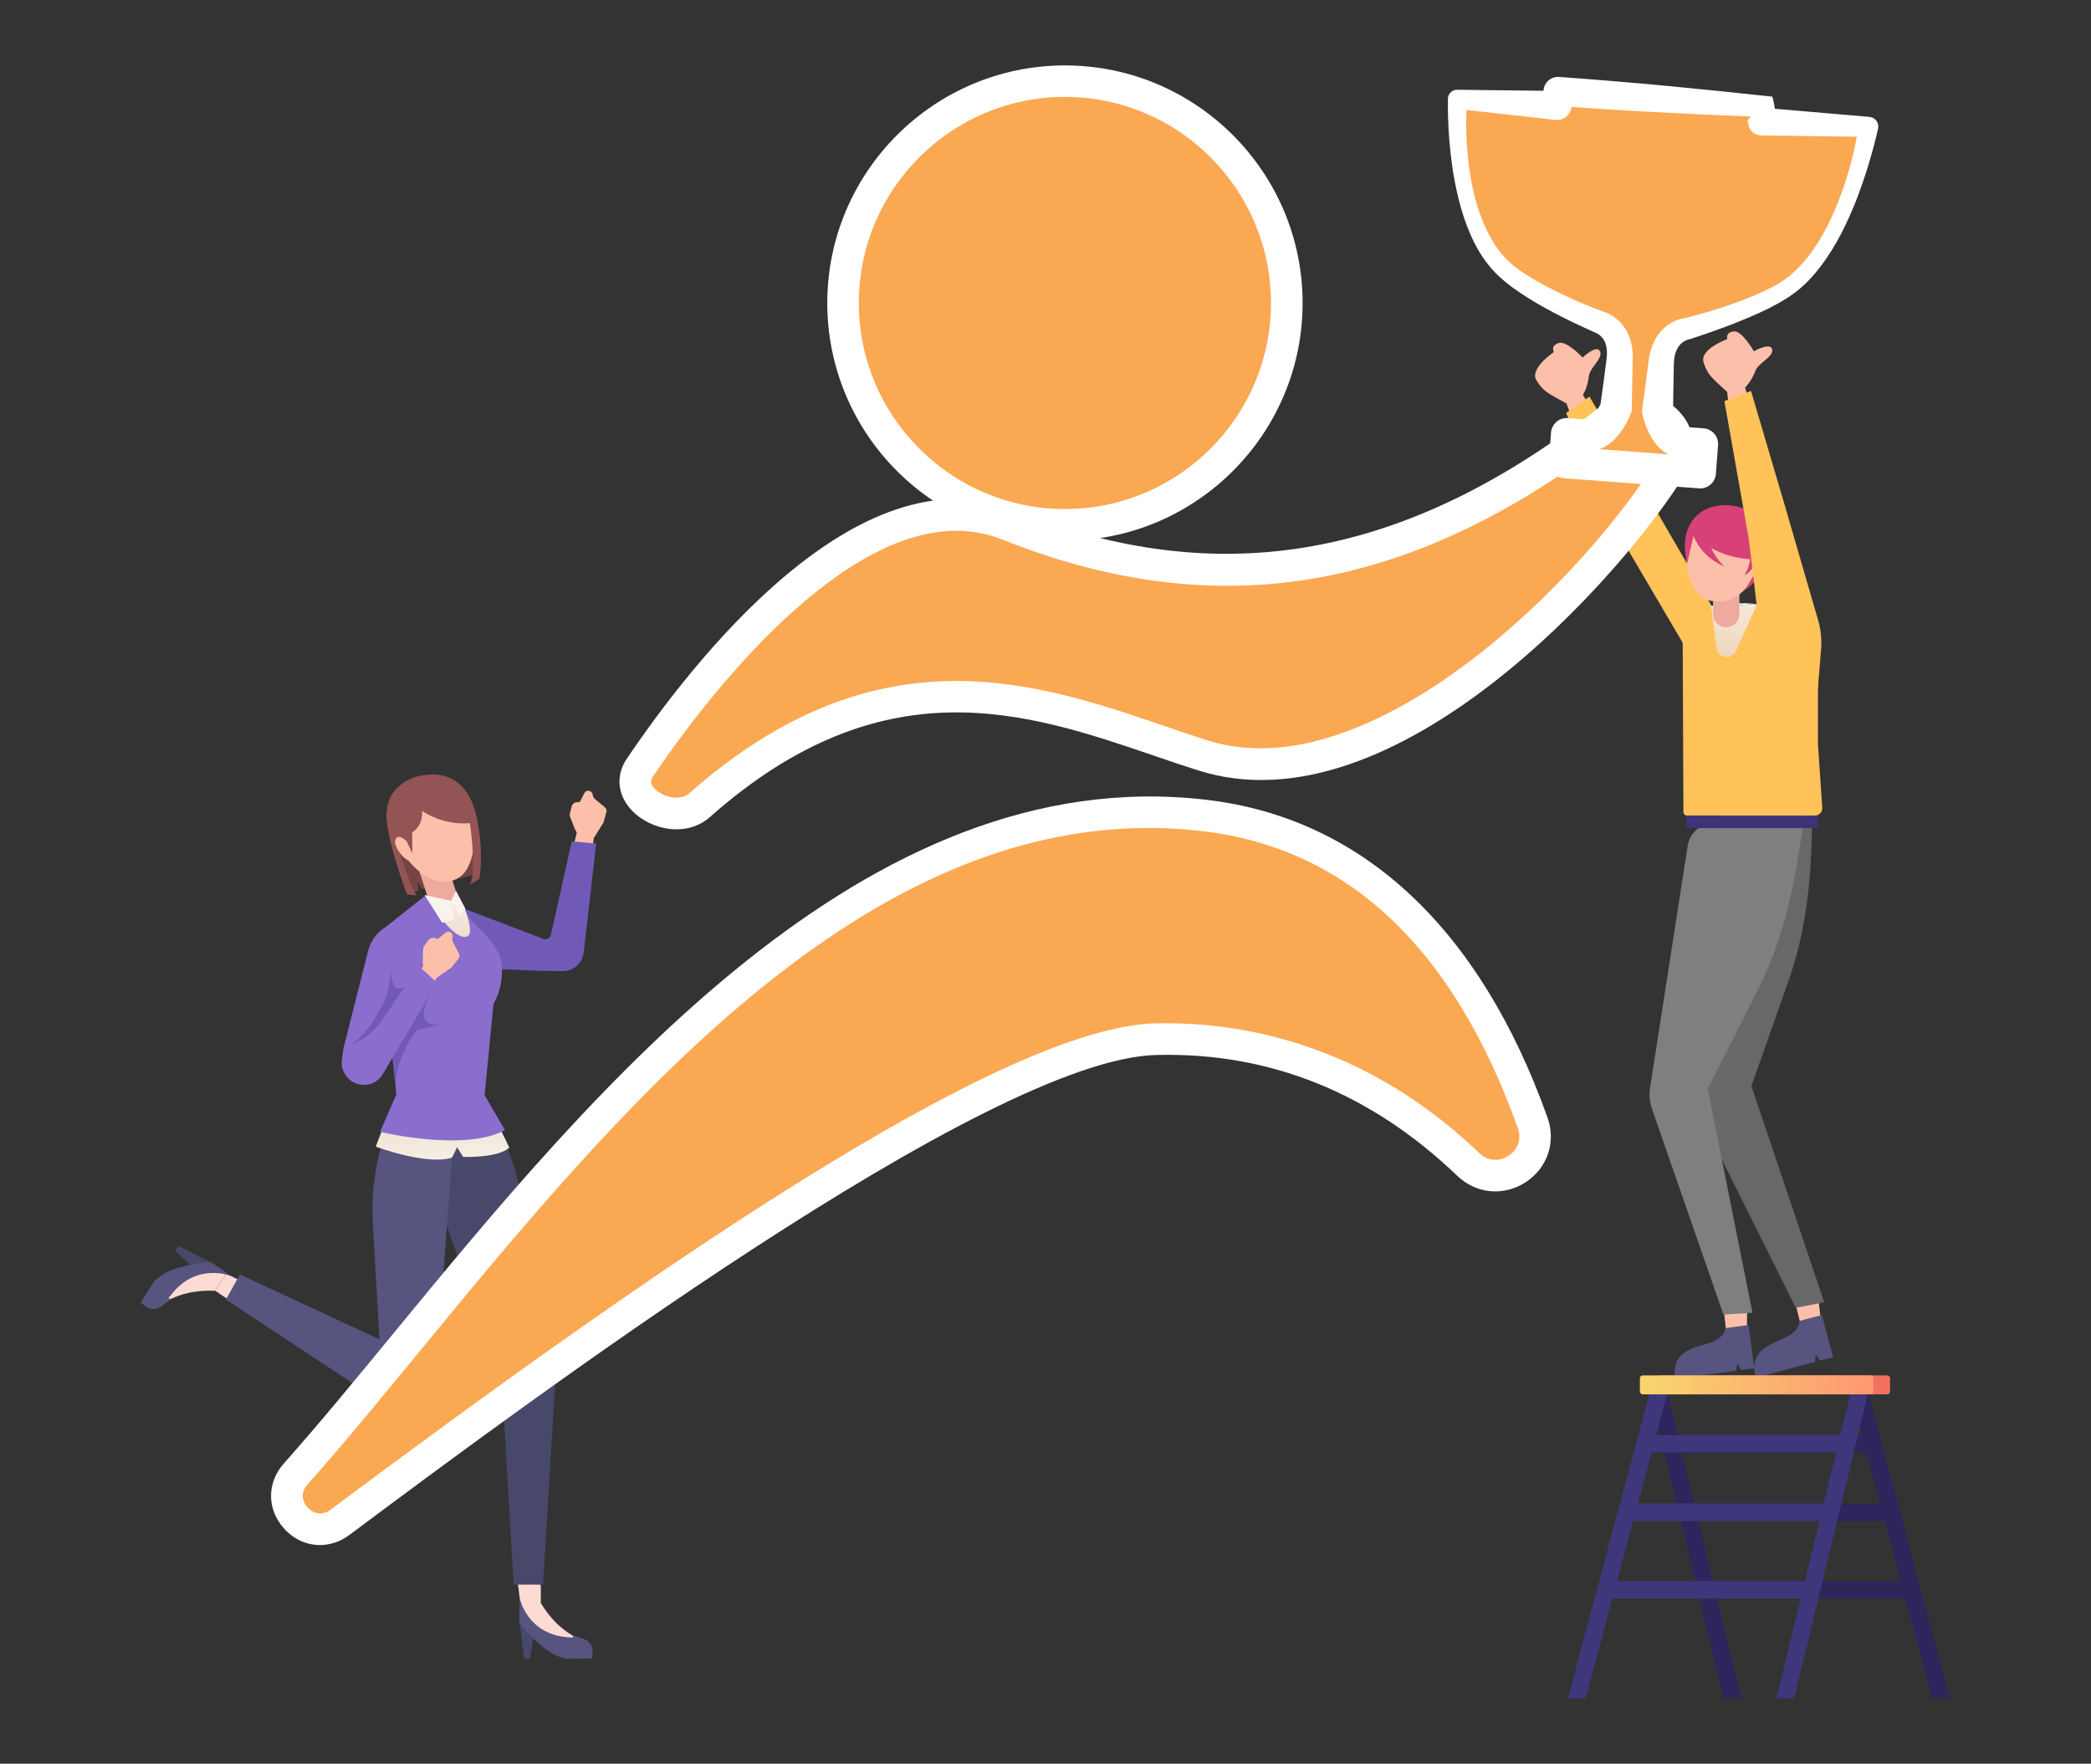 <svg xmlns="http://www.w3.org/2000/svg" xmlns:xlink="http://www.w3.org/1999/xlink" id="Layer_1" x="0px" y="0px" viewBox="0 0 279.04 235.36" style="enable-background:new 0 0 279.04 235.36;" xml:space="preserve">
<rect x="0" y="0" width="279.04" height="235.36" fill="#333333" stroke="none"/>
<style type="text/css">
	.st0{fill:#48486B;}
	.st1{fill:#FCDBD2;}
	.st2{fill:#57547F;}
	.st3{fill:#774343;}
	.st4{fill:#EFAA9E;}
	.st5{fill:#783D8A;}
	.st6{fill:#8A6DCC;}
	.st7{fill:#715AB7;}
	.st8{fill:#FCC0AA;}
	.st9{fill:#925454;}
	.st10{fill:#F99795;}
	.st11{fill:url(#SVGID_1_);}
	.st12{fill:url(#SVGID_2_);}
	.st13{fill:url(#SVGID_3_);}
	.st14{fill:url(#SVGID_4_);}
	.st15{fill:url(#SVGID_5_);}
	.st16{fill:#686868;}
	.st17{fill:#7F7F7F;}
	.st18{fill:#FFC359;}
	.st19{clip-path:url(#SVGID_7_);fill:#F6EEE5;}
	.st20{clip-path:url(#SVGID_7_);fill:#F5EDE4;}
	.st21{clip-path:url(#SVGID_7_);fill:#F5ECE3;}
	.st22{clip-path:url(#SVGID_7_);fill:#F5ECE2;}
	.st23{clip-path:url(#SVGID_7_);fill:#F4EBE1;}
	.st24{clip-path:url(#SVGID_7_);fill:#F4EAE0;}
	.st25{clip-path:url(#SVGID_7_);fill:#F4E9DF;}
	.st26{clip-path:url(#SVGID_7_);fill:#F4E9DE;}
	.st27{clip-path:url(#SVGID_7_);fill:#F3E8DD;}
	.st28{clip-path:url(#SVGID_7_);fill:#F3E7DC;}
	.st29{clip-path:url(#SVGID_7_);fill:#F3E7DB;}
	.st30{clip-path:url(#SVGID_7_);fill:#F2E6DA;}
	.st31{clip-path:url(#SVGID_7_);fill:#F2E5D9;}
	.st32{clip-path:url(#SVGID_7_);fill:#F2E5D8;}
	.st33{clip-path:url(#SVGID_7_);fill:#F1E4D7;}
	.st34{clip-path:url(#SVGID_7_);fill:#F1E3D6;}
	.st35{clip-path:url(#SVGID_7_);fill:#F1E3D5;}
	.st36{clip-path:url(#SVGID_7_);fill:#F1E2D4;}
	.st37{clip-path:url(#SVGID_7_);fill:#F0E1D2;}
	.st38{clip-path:url(#SVGID_7_);fill:#F0E1D1;}
	.st39{clip-path:url(#SVGID_7_);fill:#F0E0D0;}
	.st40{clip-path:url(#SVGID_7_);fill:#EFDFCF;}
	.st41{clip-path:url(#SVGID_7_);fill:#EFDFCE;}
	.st42{clip-path:url(#SVGID_7_);fill:#EFDECD;}
	.st43{clip-path:url(#SVGID_7_);fill:#EEDDCC;}
	.st44{clip-path:url(#SVGID_7_);fill:#EEDDCB;}
	.st45{clip-path:url(#SVGID_7_);fill:#EEDCCA;}
	.st46{clip-path:url(#SVGID_7_);fill:#EEDBC9;}
	.st47{clip-path:url(#SVGID_7_);fill:#EDDBC8;}
	.st48{clip-path:url(#SVGID_7_);fill:#EDDAC7;}
	.st49{clip-path:url(#SVGID_7_);fill:#EDD9C6;}
	.st50{clip-path:url(#SVGID_7_);fill:#ECD8C5;}
	.st51{clip-path:url(#SVGID_7_);fill:#ECD8C4;}
	.st52{clip-path:url(#SVGID_7_);fill:#ECD7C3;}
	.st53{clip-path:url(#SVGID_7_);fill:#EBD6C2;}
	.st54{fill:#3F327A;}
	.st55{fill:#D84178;}
	.st56{fill:#2F245B;}
	.st57{fill:#3F377C;}
	.st58{fill:#F47160;}
	.st59{fill:url(#SVGID_8_);}
	.st60{fill:#FBA853;}
	.st61{fill:#FFFFFF;}
	.st62{fill-rule:evenodd;clip-rule:evenodd;fill:#FBA853;}
</style>
<g>
	<g>
		<g>
			<polygon class="st0" points="69.94,221.36 70.72,221.36 71.21,218.39 69.32,216.39    "></polygon>
			<polygon class="st1" points="69.45,213.97 72.17,213.97 72.17,211.48 68.98,210.39    "></polygon>
			<g>
				<path class="st1" d="M69.49,213.97l-0.12,0.45l1.25,3.41l2.64,0.93l4.41,0.05c-3.45-1.18-5.46-4.84-5.46-4.84H69.49z"></path>
				<path class="st2" d="M75.93,218.49c-5.58-0.31-6.58-5.21-6.58-5.21l-0.05,3.12c1.02,1.68,3.66,4.1,5.18,4.62      c0.67,0.23,1.03,0.35,1.03,0.35l3.35-0.06c0.12,0,0.21-0.1,0.21-0.22v-0.85c0-0.42-0.18-0.82-0.48-1.09      c-0.02-0.03-0.05-0.05-0.07-0.07l-0.07-0.07c-0.03-0.03-0.07-0.05-0.11-0.08c-0.34-0.23-0.93-0.39-2.14-0.8      c0,0,0.35,0.19,0.28,0.35C76.44,218.59,76.14,218.5,75.93,218.49z"></path>
			</g>
			<path class="st0" d="M64.39,147.06l-3.88-4.6l-2.99,14.95L67,185.05l1.55,26.41l3.93,0l1.54-25.97c0.05-0.77,0-1.54-0.14-2.3     l-4.44-24.07C68.63,154.79,66.91,150.68,64.39,147.06z"></path>
			<polygon class="st0" points="23.37,166.9 25.56,168.97 28.27,168.51 23.8,166.26    "></polygon>
			<polygon class="st1" points="28.69,172.23 30.75,173.62 33.43,171.58 30.21,169.97    "></polygon>
			<g>
				<path class="st1" d="M24.11,170.46l-2.51,3.63c2.9-2.2,7.07-1.83,7.07-1.83l1.52-2.26l-0.31-0.35l-3.53-0.86L24.11,170.46z"></path>
				<path class="st2" d="M30.83,170.28l-2.56-1.79c-1.96-0.09-5.44,0.75-6.73,1.71c-0.56,0.43-0.87,0.66-0.87,0.66l-1.82,2.81      c-0.06,0.1-0.03,0.24,0.07,0.3l0.7,0.47c0.35,0.24,0.78,0.31,1.17,0.21c0.04,0,0.07-0.01,0.1-0.02l0.1-0.02      c0.04-0.01,0.09-0.03,0.13-0.05c0.38-0.15,0.84-0.56,1.86-1.33c0,0-0.35,0.18-0.45,0.04c-0.07-0.1,0.17-0.31,0.3-0.47      C26.21,168.37,30.83,170.28,30.83,170.28z"></path>
			</g>
			<path class="st2" d="M30.15,173.41l22.24,14.7c0.74,0.49,1.65,0.68,2.53,0.53c1.52-0.26,2.7-1.48,2.9-3.01l0.44-3.35     l-26.24-12.21L30.15,173.41z"></path>
			<path class="st2" d="M49.76,163.34l1.09,19.21l7.39-0.16l2.72-36.58l-7.87,1.25C50.59,152.11,49.44,157.72,49.76,163.34z"></path>
			<path class="st3" d="M63.09,116.8l0.4-4.85l-10.47,1.51l1.84,5.8c0.28-0.15,0.62-0.3,1-0.45l-0.14-1.23l0.54,1.08     C58.92,117.68,63.09,116.8,63.09,116.8z"></path>
			<path class="st4" d="M55.04,113.48l2.1,6.43c0.33,1,1.4,1.55,2.41,1.22c1-0.33,1.55-1.4,1.22-2.41l-1.15-3.52L55.04,113.48z"></path>
			<rect x="53.1" y="145.84" class="st5" width="11.3" height="1.24"></rect>
			<path class="st6" d="M49.14,126.84l-3.3,13.03l4.1,0.83l4.87-10.02l-3.57-6.81C50.2,124.56,49.45,125.62,49.14,126.84z"></path>
			<path class="st7" d="M49.09,139.25l2.5-4.02l0.49-3.43c0,0-2.22,5.81-5.33,7.67L49.09,139.25z"></path>
			<path class="st8" d="M53.04,108.19c-2.66,0.96,0.6,5.39,1.29,6.4c0.69,1.01,3.58,4.15,6.6,2.7c3.01-1.44,2.41-7.82,2.41-7.82     s-0.33-1-0.87-2.11C61.93,106.26,55.69,107.23,53.04,108.19z"></path>
			<path class="st9" d="M63.72,109.67c-1.25-7.41-6.52-6.44-8.03-6.06c-0.75,0.19-3.55,1.21-4.01,4.09     c-0.46,2.88,1.33,5.76,1.33,5.76l-0.3-1.11l1.58-0.01l0.75,1.54L55,111.07c1.54-0.94,1.33-2.84,1.33-2.84     C60.21,110.69,63.72,109.67,63.72,109.67z"></path>
			<path class="st9" d="M54.32,119.37l1.26,0.11c-0.89-1.28-3.01-7.9-3.01-7.9l-0.98-3.46C51.27,111.4,54.32,119.37,54.32,119.37z"></path>
			<path class="st8" d="M52.76,112.06c-0.33,0.84,1.35,3.02,1.99,2.75l-0.46-2.52C53.94,111.98,53.09,111.22,52.76,112.06z"></path>
			<path class="st9" d="M63.99,117.26c0,0,0.64-3.94-0.41-8.2c-0.72-2.96-3.02-1.75-3.02-1.75l2.09,2.11c0,0,1.01,6.49,0.09,8.65     L63.99,117.26z"></path>
			<path class="st8" d="M72.09,129.23l1.28,0.21c0.89,0.15,1.8-0.05,2.54-0.55c0.86-0.57,1.43-1.49,1.55-2.52l1.78-14.57l-2.18-1.03     l-3.71,14.8l-1-0.17L72.09,129.23z"></path>
			<path class="st7" d="M72.75,125.38l-0.66,1.99l0.5,2.19l2.5,0.03c0.84,0.01,1.63-0.36,2.17-1c0.35-0.42,0.57-0.93,0.63-1.48     l1.67-14.54l-3.26-0.3l-2.77,12.43C73.45,125.07,73.13,125.35,72.75,125.38z"></path>
			<path class="st8" d="M77.23,111.6l2.03,0.21l1.27-2.04l0.39-1.39c0.07-0.24-0.01-0.49-0.2-0.65l-1.3-1.08     c-0.19-0.15-0.31-0.37-0.33-0.62c-0.02-0.21-0.16-0.39-0.36-0.45l-0.12-0.04c-0.24-0.07-0.49,0.04-0.6,0.25l-0.63,1.23     l-0.45,0.04c-0.31,0.03-0.56,0.25-0.64,0.55l-0.24,0.96c-0.04,0.15-0.03,0.3,0.03,0.44l0.61,1.56L77.23,111.6z"></path>
			<polygon class="st7" points="64.17,129.23 72.59,129.57 72.98,125.47 61.79,121.2    "></polygon>
			<path class="st6" d="M62.62,122.48c-0.6-0.76-1.74-3.46-1.74-3.46l-0.54,1.43l-3.54-0.97l-5.78,4.58l1.86,22.01l11.79,0.11     l1.19-12.27c0,0,1.19-1.63,1.14-4.73C66.94,126.08,63.87,124.04,62.62,122.48z"></path>
			<path class="st7" d="M52.75,144.63c0,0,0.3-4.63,3.65-7.99h-1.07l-3.12,3.21L52.75,144.63z"></path>
			<path class="st7" d="M51.02,136.64c0,0,5.95-5.16,4.96-7.03c-3.9,5.22-3.76,0-3.76,0L51.02,136.64z"></path>
			<path class="st7" d="M52.22,137.42c1.34,0.66,6.71-0.74,6.71-0.74s-4.11,0.92-1.51-4.09C57.42,132.6,52.18,137.4,52.22,137.42z"></path>
			<path class="st8" d="M46.45,139.92l0.06,2.47c0.03,1.29,1.11,2.3,2.4,2.24h0c0.78-0.04,1.49-0.47,1.88-1.15l7.51-13.04l-1.6-1.8     l-7.15,9.56L46.45,139.92z"></path>
			<path class="st8" d="M60.24,124.51l-0.1-0.08c-0.19-0.16-0.46-0.16-0.65,0l-1.06,0.88l-0.43-0.13c-0.29-0.09-0.62,0.01-0.8,0.26     l-0.59,0.79c-0.09,0.12-0.14,0.27-0.15,0.42l-0.05,1.67l0.12,1.15l1.79,0.98l1.96-1.38l0.9-1.13c0.15-0.19,0.18-0.46,0.07-0.68     l-0.78-1.5c-0.12-0.21-0.14-0.46-0.07-0.7C60.46,124.86,60.4,124.64,60.24,124.51z"></path>
			<polygon class="st10" points="46.48,141.49 49.55,138.2 46.45,139.92    "></polygon>
		</g>
		<path class="st6" d="M47.31,139.21l-1.47,0.66l-0.21,1.54c-0.13,0.91,0.18,1.83,0.83,2.48l0.03,0.03    c0.61,0.61,1.47,0.92,2.33,0.85c0.95-0.08,1.79-0.62,2.28-1.44l7.2-12.23l-2.4-2.17l-4.96,7.25    C50.03,137.5,48.78,138.55,47.31,139.21z"></path>
		<linearGradient id="SVGID_1_" gradientUnits="userSpaceOnUse" x1="56.421" y1="156.776" x2="55.62" y2="146.681">
			<stop offset="0" style="stop-color:#F8F3ED"></stop>
			<stop offset="1" style="stop-color:#ECDAC7"></stop>
		</linearGradient>
		<path class="st11" d="M50.14,153.01c0,0,6.74,2.54,10.18,1.47l1.64-3.31l-10.94-0.44L50.14,153.01z"></path>
		<linearGradient id="SVGID_2_" gradientUnits="userSpaceOnUse" x1="64.39" y1="156.144" x2="63.589" y2="146.048">
			<stop offset="0" style="stop-color:#F8F3ED"></stop>
			<stop offset="1" style="stop-color:#ECDAC7"></stop>
		</linearGradient>
		<path class="st12" d="M61.8,154.38c0,0,4.61,0.2,6.17-1.24l-1.28-2.64l-6.45,1.4L61.8,154.38z"></path>
		<path class="st6" d="M60.6,145.2l-7.72,0.86l-2.16,4.98c0,0,11.29,2.72,16.67-0.24l-2.71-4.63L60.6,145.2z"></path>
		<linearGradient id="SVGID_3_" gradientUnits="userSpaceOnUse" x1="59.218" y1="118.659" x2="60.524" y2="126.696">
			<stop offset="0" style="stop-color:#F8F3ED"></stop>
			<stop offset="1" style="stop-color:#ECDAC7"></stop>
		</linearGradient>
		<path class="st13" d="M60.2,120.24l-3.51-0.79c0,0,3.82,6.35,5.69,5.5c0.95-0.43-0.37-3.73-0.37-3.73l-1.14-2.21L60.2,120.24z"></path>
		<linearGradient id="SVGID_4_" gradientUnits="userSpaceOnUse" x1="59.086" y1="124.475" x2="59.385" y2="126.698">
			<stop offset="0" style="stop-color:#F8F3ED"></stop>
			<stop offset="1" style="stop-color:#ECDAC7"></stop>
		</linearGradient>
		<polygon class="st14" points="59.01,123.15 60.57,122.69 60.2,120.24 56.69,119.46   "></polygon>
		<linearGradient id="SVGID_5_" gradientUnits="userSpaceOnUse" x1="61.562" y1="123.808" x2="61.842" y2="125.891">
			<stop offset="0" style="stop-color:#F8F3ED"></stop>
			<stop offset="1" style="stop-color:#ECDAC7"></stop>
		</linearGradient>
		<polygon class="st15" points="61.38,122.11 62.11,121.27 60.86,118.89 60.2,120.24   "></polygon>
	</g>
	<g>
		<g>
			<g>
				<polygon class="st8" points="239.68,174.28 240.37,177.06 243.03,176.56 242.59,172.72     "></polygon>
			</g>
			<g>
				<path class="st2" d="M242.92,181.56l1.7-0.45l-1.49-5.63l-3,0.79c0,0,0.16,1.32-2.02,2.28c-2.17,0.96-4.73,1.84-3.82,5.29      l7.9-2.09l0.12-1L242.92,181.56z"></path>
			</g>
			<g>
				<path class="st16" d="M233.72,144.93l4.98-14.12c3.27-9.26,3.25-18.78,3.04-28.6l-0.01-0.61l-12.62,8.28      c-0.23,0.08-0.44,0.2-0.64,0.34c-0.95,0.66-1.51,1.74-1.54,2.9l-0.86,32.61c-0.03,0.95,0.18,1.9,0.61,2.76l12.96,26.03l3.8-0.74      L233.72,144.93z"></path>
			</g>
			<g>
				<polygon class="st8" points="230.08,175.19 230.4,178.03 233.11,177.88 233.17,174.01     "></polygon>
			</g>
			<g>
				<path class="st2" d="M232.36,182.82l1.74-0.23l-0.76-5.77l-3.07,0.41c0,0-0.01,1.33-2.29,2.01c-2.28,0.68-4.93,1.22-4.46,4.76      l8.1-1.07l0.25-0.98L232.36,182.82z"></path>
			</g>
			<g>
				<path class="st17" d="M227.9,145.32l6.74-13.37c4.42-8.77,5.61-18.21,6.65-27.98l0.06-0.6l-13.57,6.61      c-0.24,0.05-0.47,0.14-0.68,0.26c-1.02,0.53-1.72,1.54-1.89,2.68l-5.01,32.23c-0.15,0.94-0.06,1.91,0.25,2.81l9.54,27.47      l3.87-0.25L227.9,145.32z"></path>
			</g>
			<g>
				<path class="st8" d="M205.02,50.73c0.93,1.55,1.6,1.75,4.02,3.11l0.33,0.87l2,5.31c1.29,3.44,2.88,6.77,4.74,9.95l0.78,1.32      l0.45,0.99c0.21,0.47,0.54,0.87,0.96,1.17l3.14-3.69l-9.35-15.59l-0.85-1.49c0,0,0.63-0.94,0.8-2.53      c0.13-1.1,1.95-2.39,1.47-3.29c-0.48-0.91-2.31,0.85-2.31,0.85s-2.2-2.33-3.22-1.93c-0.62,0.24-0.9,0.56-0.62,1.21      C207.36,46.97,204.1,49.18,205.02,50.73z"></path>
			</g>
			<g>
				<polygon class="st18" points="220.83,67.8 216.65,72.33 229.64,94.43 229.17,82.16     "></polygon>
			</g>
			<g>
				<path class="st18" d="M238.33,80.02l-4.73,0.79l-2.94,0.07l-6.12,1.58l0.11,25.88c0,0.28,0.23,0.5,0.5,0.5h17.03      c0.55,0,1-0.44,1-0.99l-0.58-8.57v-8.3L238.33,80.02z"></path>
			</g>
			<g>
				<g>
					<defs>
						<path id="SVGID_6_" d="M231.65,86.87l2.83-6.21c-2.66-0.5-6.14,0.2-6.14,0.2l0.77,5.81        C229.44,87.88,231.12,88.02,231.65,86.87z"></path>
					</defs>
					<clipPath id="SVGID_7_">
						<use xlink:href="#SVGID_6_" style="overflow:visible;"></use>
					</clipPath>
					<polygon class="st19" points="234.47,80.27 233.63,80.16 234.47,80.16      "></polygon>
					<polygon class="st20" points="234.47,80.52 231.57,80.16 233.63,80.16 234.47,80.27      "></polygon>
					<polygon class="st21" points="234.47,80.77 229.51,80.16 231.57,80.16 234.47,80.52      "></polygon>
					<polygon class="st22" points="234.47,81.02 228.33,80.27 228.33,80.16 229.51,80.16 234.47,80.77      "></polygon>
					<polygon class="st23" points="234.47,81.28 228.33,80.52 228.33,80.27 234.47,81.02      "></polygon>
					<polygon class="st24" points="234.47,81.53 228.33,80.78 228.33,80.52 234.47,81.28      "></polygon>
					<polygon class="st25" points="234.47,81.78 228.33,81.03 228.33,80.78 234.47,81.53      "></polygon>
					<polygon class="st26" points="234.47,82.03 228.33,81.28 228.33,81.03 234.47,81.78      "></polygon>
					<polygon class="st27" points="234.47,82.29 228.33,81.53 228.33,81.28 234.47,82.03      "></polygon>
					<polygon class="st28" points="234.47,82.54 228.33,81.79 228.33,81.53 234.47,82.29      "></polygon>
					<polygon class="st29" points="234.47,82.79 228.33,82.04 228.33,81.79 234.47,82.54      "></polygon>
					<polygon class="st30" points="234.47,83.05 228.33,82.29 228.33,82.04 234.47,82.79      "></polygon>
					<polygon class="st31" points="234.47,83.29 234.47,83.3 228.33,82.55 228.33,82.29 234.47,83.05      "></polygon>
					<polygon class="st32" points="234.47,83.3 234.44,83.55 228.33,82.8 228.33,82.55      "></polygon>
					<polygon class="st33" points="234.44,83.55 234.41,83.8 228.33,83.05 228.33,82.8      "></polygon>
					<polygon class="st34" points="234.41,83.8 234.38,84.05 228.33,83.3 228.33,83.05      "></polygon>
					<polygon class="st35" points="234.38,84.05 234.35,84.29 228.33,83.56 228.33,83.3      "></polygon>
					<polygon class="st36" points="234.35,84.29 234.32,84.54 228.33,83.81 228.33,83.56      "></polygon>
					<polygon class="st37" points="234.32,84.54 234.29,84.79 228.33,84.06 228.33,83.81      "></polygon>
					<polygon class="st38" points="234.29,84.79 234.26,85.04 228.33,84.32 228.33,84.06      "></polygon>
					<polygon class="st39" points="234.26,85.04 234.23,85.29 228.33,84.57 228.33,84.32      "></polygon>
					<polygon class="st40" points="234.23,85.29 234.2,85.54 228.33,84.82 228.33,84.57      "></polygon>
					<polygon class="st41" points="234.2,85.54 234.17,85.79 228.33,85.07 228.33,84.82      "></polygon>
					<polygon class="st42" points="234.17,85.79 234.14,86.04 228.33,85.33 228.33,85.07      "></polygon>
					<polygon class="st43" points="234.14,86.04 234.11,86.29 228.33,85.58 228.33,85.33      "></polygon>
					<polygon class="st44" points="234.11,86.29 234.07,86.54 228.33,85.83 228.33,85.58      "></polygon>
					<polygon class="st45" points="234.07,86.54 234.04,86.79 228.33,86.08 228.33,85.83      "></polygon>
					<polygon class="st46" points="234.04,86.79 234.01,87.03 228.33,86.34 228.33,86.08      "></polygon>
					<polygon class="st47" points="234.01,87.03 233.98,87.28 228.33,86.59 228.33,86.34      "></polygon>
					<polygon class="st48" points="233.98,87.28 233.95,87.53 228.33,86.84 228.33,86.59      "></polygon>
					<polygon class="st49" points="233.95,87.53 233.92,87.78 228.33,87.1 228.33,86.84      "></polygon>
					<polygon class="st50" points="233.92,87.78 233.89,88.02 233.8,88.02 228.33,87.35 228.33,87.1      "></polygon>
					<polygon class="st51" points="231.74,88.02 228.33,87.6 228.33,87.35 233.8,88.02      "></polygon>
					<polygon class="st52" points="229.68,88.02 228.33,87.85 228.33,87.6 231.74,88.02      "></polygon>
					<polygon class="st53" points="228.33,87.85 229.68,88.02 228.33,88.02      "></polygon>
				</g>
			</g>
			<g>
				<path class="st4" d="M232.12,81.95v-6.23l-3.52,2.82v3.41c0,0.97,0.79,1.76,1.76,1.76C231.33,83.71,232.12,82.92,232.12,81.95z"></path>
			</g>
			<g>
				<rect x="225.05" y="108.85" class="st54" width="17.57" height="1.66"></rect>
			</g>
			<g>
				<polygon class="st18" points="220.83,67.8 212.11,52.93 208.99,55.11 216.65,72.33 219.66,70.44     "></polygon>
			</g>
			<g>
				<path class="st8" d="M234.54,75.68c0.32-1.11,2.3-5.28-0.32-5.76c-2.62-0.48-8.4-0.75-8.73,0.36c-0.33,1.11-0.44,2-0.46,2.68      c-0.06,1.97,0.14,6.56,3.23,7.2C232.15,80.97,234.09,77.25,234.54,75.68z"></path>
			</g>
			<g>
				<path class="st55" d="M234.56,74.18l-0.29,2.16l-1.46,2.46c2.46-1.71,2.95-4.32,2.95-4.32L234.56,74.18z"></path>
			</g>
			<g>
				<g>
					<path class="st55" d="M234.59,74.62c0.41-0.02,0.81-0.07,1.17-0.15c0.54-3.83-0.62-5.49-3.29-6.68       c-0.63-0.28-2.74-0.73-4.65,0.1c-0.43,0.18-4.02,1.7-2.68,7.32l0.86-3.69c0.22,0.58,1.25,2.92,4.19,4.1       c-0.11-0.08-1.01-0.76-1.84-2.5c1.5,0.89,3.45,1.42,5.2,1.5c-0.11,0.7-0.32,1.5-0.75,2.07       C232.8,76.69,233.5,76.77,234.59,74.62z"></path>
				</g>
			</g>
			<g>
				<path class="st8" d="M227.33,48.32c0.52,1.73,1.13,2.08,3.15,3.98l0.11,0.92l0.66,5.63c0.42,3.66,1.16,7.27,2.2,10.8l0.43,1.47      l0.19,1.07c0.09,0.51,0.32,0.98,0.65,1.37l3.94-2.82l-5.31-17.38l-0.47-1.65c0,0,0.83-0.77,1.39-2.26      c0.39-1.04,2.47-1.85,2.22-2.84c-0.25-0.99-2.44,0.27-2.44,0.27s-1.58-2.79-2.66-2.65c-0.66,0.08-1.01,0.33-0.89,1.03      C230.51,45.24,226.81,46.6,227.33,48.32z"></path>
			</g>
			<g>
				<path class="st18" d="M243.02,86.65c0.1-1.32-0.03-2.64-0.4-3.91l-4.08-14.04l-5.15,3.38l2.35,19.69l6.85,0.16L243.02,86.65z"></path>
			</g>
			<g>
				<polygon class="st18" points="238.55,68.71 233.67,52.17 230.12,53.53 233.4,72.09 236.77,70.99     "></polygon>
			</g>
		</g>
		<g>
			<path class="st56" d="M249.25,185.6c-0.32-1.22-1.44-2.06-2.71-2.06h-23.39c-0.85,0-1.65,0.38-2.19,1.03     c-0.55,0.68-0.75,1.55-0.55,2.39l0.86,3.55l0.24,0.99l0.56,2.32l1.65,6.82l0.56,2.32l1.95,8.03l0.56,2.32l3.23,13.32h2.36     l-3.23-13.32h25.13l3.56,13.32h2.37L249.25,185.6z M222.64,186.4c-0.03-0.12,0-0.25,0.08-0.35c0.1-0.12,0.25-0.19,0.42-0.19     h23.39c0.24,0,0.45,0.15,0.51,0.35l1.15,4.3l0.27,0.99h-24.58L222.64,186.4z M224.43,193.83h24.64l1.82,6.82h-24.81     L224.43,193.83z M228.59,211l-1.95-8.03h24.87l2.15,8.03H228.59z"></path>
			<g>
				<path class="st57" d="M248.5,184.57c-0.53-0.65-1.33-1.03-2.19-1.03h-23.39c-1.27,0-2.39,0.85-2.71,2.06l-10.98,41.04h2.37      l3.56-13.32h25.13l-3.23,13.32h2.36l3.23-13.32l0.56-2.32l1.95-8.03l0.56-2.32l1.65-6.82l0.56-2.32l0.24-0.99l0.86-3.55      C249.25,186.12,249.06,185.25,248.5,184.57z M240.87,211h-25.08l2.15-8.03h24.87L240.87,211z M243.38,200.64h-24.81l1.82-6.82      h24.64L243.38,200.64z M221.01,191.5l0.27-0.99l1.15-4.3c0.06-0.2,0.27-0.35,0.51-0.35h23.39c0.17,0,0.32,0.07,0.42,0.19      c0.08,0.1,0.12,0.23,0.09,0.35l-1.24,5.1H221.01z"></path>
			</g>
			<g>
				<path class="st58" d="M251.84,186.07h-30.4c-0.21,0-0.38-0.17-0.38-0.38v-1.77c0-0.21,0.17-0.38,0.38-0.38h30.4      c0.21,0,0.38,0.17,0.38,0.38v1.77C252.22,185.9,252.05,186.07,251.84,186.07z"></path>
			</g>
			<g>
				<linearGradient id="SVGID_8_" gradientUnits="userSpaceOnUse" x1="218.845" y1="184.803" x2="249.998" y2="184.803">
					<stop offset="0" style="stop-color:#F7D66D"></stop>
					<stop offset="1" style="stop-color:#FF9771"></stop>
				</linearGradient>
				<path class="st59" d="M249.62,186.07h-30.4c-0.21,0-0.38-0.17-0.38-0.38v-1.77c0-0.21,0.17-0.38,0.38-0.38h30.4      c0.21,0,0.38,0.17,0.38,0.38v1.77C250,185.9,249.83,186.07,249.62,186.07z"></path>
			</g>
		</g>
	</g>
	<g>
		<g>
			<circle class="st60" cx="142.11" cy="40.43" r="29.61"></circle>
			<path class="st61" d="M142.11,72.15c-17.49,0-31.71-14.23-31.71-31.71s14.23-31.71,31.71-31.71c17.49,0,31.72,14.23,31.72,31.71     S159.6,72.15,142.11,72.15z M142.11,12.93c-15.17,0-27.5,12.34-27.5,27.5s12.34,27.5,27.5,27.5c15.17,0,27.5-12.34,27.5-27.5     S157.28,12.93,142.11,12.93z"></path>
		</g>
		<g>
			<g>
				<path class="st60" d="M215.23,55.63c4.29-3.4,10.82,1.65,7.99,6.33c-8.76,14.47-38.21,46.61-62.66,38.86      c-18.69-5.92-40.3-17.13-67.17,6.62c-3.6,3.18-10.69-0.98-8.01-4.96c11.32-16.8,31.43-39.51,49.17-32.43      C159.16,79.86,185,79.53,215.23,55.63z"></path>
				<path class="st61" d="M90.27,110.67c-2.02,0-4.03-0.8-5.47-2.06c-2.33-2.04-2.79-4.92-1.18-7.32      c8.6-12.76,30.83-41.53,51.69-33.21c27.56,10.99,52.53,6.5,78.61-14.11c2.84-2.24,6.8-2.07,9.63,0.43      c2.61,2.3,3.2,5.78,1.46,8.64c-8.19,13.53-38.85,48.1-65.1,39.77c-1.97-0.62-3.97-1.3-6-2c-16.87-5.75-36-12.27-59.14,8.19      C93.47,110.18,91.87,110.67,90.27,110.67z M127.64,70.83c-16.95,0-34.94,24.54-40.52,32.82c-0.18,0.26-0.59,0.88,0.46,1.8      c1.16,1.01,3.25,1.43,4.41,0.41c24.98-22.08,46.22-14.84,63.29-9.02c2,0.68,3.97,1.36,5.91,1.97      c21.8,6.9,50.44-21.78,60.22-37.94c0.97-1.61-0.13-2.85-0.65-3.3c-1.05-0.92-2.81-1.4-4.23-0.28l0,0      C189.16,78.92,162.86,83.61,133.76,72C131.75,71.2,129.7,70.83,127.64,70.83z M215.23,55.63h0.01H215.23z"></path>
			</g>
			<g>
				<path class="st60" d="M45.36,203.15c-4.24,3.17-9.42-2.5-5.9-6.45c28.23-31.67,68.23-94.04,121.23-87.88      c25.58,2.97,37.84,24.18,43.85,41.02c1.86,5.23-4.59,9.38-8.6,5.53c-9.08-8.72-22.77-17.1-41.6-16.71      C131.52,139.13,72.9,182.59,45.36,203.15z"></path>
				<path class="st61" d="M42.69,206.18c-1.73,0-3.43-0.73-4.75-2.17c-2.34-2.55-2.36-6.14-0.06-8.72      c4.56-5.12,9.47-11.09,14.66-17.4c26.53-32.27,62.87-76.45,108.38-71.17c20.8,2.41,36.56,17.08,45.59,42.41      c1.17,3.28-0.01,6.75-2.93,8.64c-2.93,1.9-6.59,1.55-9.12-0.87c-11.48-11.01-24.96-16.5-40.1-16.12      c-22.53,0.47-84.45,46.68-107.76,64.07l0,0C45.4,205.74,44.04,206.18,42.69,206.18z M45.36,203.15h0.01H45.36z M153.28,110.49      c-39.86,0-71.65,38.67-97.48,70.08c-5.22,6.35-10.15,12.35-14.77,17.53c-1.31,1.47-0.21,2.82,0.02,3.08      c0.23,0.25,1.48,1.46,3.05,0.29c40.19-29.99,89.03-64.47,110.19-64.91c16.05-0.31,30.96,5.65,43.1,17.3      c1.33,1.28,2.9,1.04,3.91,0.38c1.01-0.65,1.86-1.96,1.25-3.69c-8.57-24.05-22.74-37.39-42.11-39.64      C158.03,110.62,155.64,110.49,153.28,110.49z"></path>
			</g>
			<g>
				<path class="st62" d="M235.09,14.23l-27.16-2.05l-0.14,1.88l-13.29-0.82c0,0-1.04,16.23,6.42,22.86      c3.95,3.51,12.48,6.88,12.48,6.88s3.06,0.77,2.74,5.01c-0.32,4.24-0.48,6.44-0.48,6.44s-1.44,3.83-3.8,3.65l-2.77-0.21      l-0.29,3.83l8.94,0.67l0.22,0.02l8.94,0.67l0.29-3.83l-2.77-0.21c-2.36-0.18-3.21-4.18-3.21-4.18s0.17-2.2,0.48-6.44      c0.32-4.24,3.46-4.54,3.46-4.54s8.66-2.38,13.08-5.26c8.37-5.44,11.1-21.67,11.1-21.67l-14.24-0.7L235.09,14.23z"></path>
				<path class="st61" d="M233.66,15.55c-8.77-0.35-17.27-0.77-25.88-1.43l2.09-1.79l-0.14,1.88c-0.08,1.06-1,1.86-2.06,1.8l0,0      l-13.24-1.48l1.36-1.2l0,0c-0.25,3.07-0.14,6.31,0.32,9.4c0.44,3.1,1.27,6.18,2.74,8.84c0.72,1.34,1.63,2.54,2.71,3.52      c1.1,0.98,2.44,1.8,3.79,2.57c2.73,1.51,5.66,2.85,8.61,3.93l-0.18-0.06c0.91,0.26,1.43,0.6,2.03,1.09      c0.56,0.48,1.02,1.08,1.35,1.72c0.66,1.3,0.78,2.72,0.72,3.91c-0.03,2.11-0.11,4.22-0.11,6.33c0,0.14-0.02,0.28-0.07,0.41      l-0.06,0.17l0,0c-0.35,0.88-0.71,1.55-1.22,2.3c-0.51,0.72-1.12,1.47-2.14,2.09c-0.51,0.3-1.15,0.55-1.84,0.61      c-0.85,0.05-1.03-0.03-1.4-0.04l-2.09-0.16l2.25-1.94l-0.29,3.83l-1.94-2.25l18.1,1.37l-2.25,1.93l0.29-3.83l1.93,2.25      l-2.09-0.16c-0.37-0.05-0.57,0-1.39-0.17c-0.68-0.17-1.27-0.51-1.73-0.88c-0.92-0.76-1.41-1.59-1.8-2.38      c-0.39-0.82-0.64-1.53-0.86-2.45l0,0l-0.03-0.18c-0.03-0.14-0.03-0.28-0.01-0.41c0.32-2.09,0.57-4.18,0.85-6.28      c0.12-1.19,0.46-2.57,1.3-3.74c0.42-0.58,0.96-1.11,1.58-1.49c0.66-0.39,1.22-0.65,2.16-0.76l-0.25,0.05      c3.07-0.77,6.18-1.73,9.11-2.94c1.45-0.61,2.89-1.29,4.13-2.12c1.23-0.84,2.31-1.94,3.27-3.15c1.91-2.44,3.31-5.34,4.4-8.32      c1.1-2.97,1.9-6.13,2.35-9.22l0,0l1.25,1.55L235,18.07c-0.83-0.01-1.52-0.61-1.67-1.39l-0.09-0.46      C233.19,15.98,233.37,15.88,233.66,15.55z M236.52,12.9c0.29,1,0.47,2.23,0.42,3.32l-1.76-1.85l14.21,1.22l0.09,0.01      c0.71,0.06,1.24,0.69,1.17,1.4c0,0.05-0.01,0.1-0.02,0.15l0,0c-0.75,3.31-1.72,6.44-2.91,9.56c-1.23,3.08-2.69,6.13-4.77,8.85      c-1.03,1.36-2.23,2.64-3.67,3.67c-1.44,1.03-2.94,1.79-4.46,2.5c-3.05,1.38-6.13,2.5-9.3,3.53l-0.25,0.05      c-0.11,0.04-0.54,0.21-0.76,0.4c-0.26,0.2-0.46,0.44-0.63,0.73c-0.34,0.59-0.5,1.33-0.51,2.24c-0.03,2.11-0.1,4.22-0.09,6.33      l-0.04-0.59l0,0c0.1,0.43,0.31,1.05,0.53,1.49c0.22,0.46,0.5,0.83,0.67,0.96c0.26,0.13-0.22,0.03,0.81,0.13l2.09,0.16      c1.15,0.09,2.02,1.09,1.93,2.25l0,0l-0.29,3.83c-0.09,1.15-1.09,2.02-2.25,1.93l-18.1-1.36c-1.16-0.09-2.03-1.1-1.94-2.25      l0.29-3.83c0.09-1.16,1.1-2.03,2.25-1.94h0l2.09,0.16c1.03,0.06,0.54,0.08,0.81-0.01c0.18-0.1,0.52-0.43,0.8-0.84      c0.28-0.4,0.58-0.98,0.74-1.39l0,0l-0.13,0.58c0.31-2.09,0.56-4.18,0.84-6.28c0.12-0.9,0.07-1.65-0.17-2.27      c-0.12-0.31-0.29-0.58-0.51-0.8c-0.11-0.12-0.23-0.22-0.36-0.31c-0.1-0.08-0.33-0.18-0.31-0.19l-0.18-0.06      c-3.03-1.37-5.96-2.78-8.79-4.53c-1.41-0.88-2.8-1.82-4.08-3.03c-1.29-1.22-2.32-2.65-3.1-4.17c-1.58-3.04-2.39-6.31-2.95-9.57      c-0.51-3.28-0.75-6.53-0.71-9.9l0,0c0.01-0.68,0.57-1.21,1.24-1.2l0.12,0l13.32,0.16l0,0l-2.06,1.8l0.14-1.88      c0.08-1.07,1.02-1.88,2.09-1.79C217.57,10.94,227.17,11.88,236.52,12.9z"></path>
			</g>
		</g>
	</g>
</g>
</svg>
